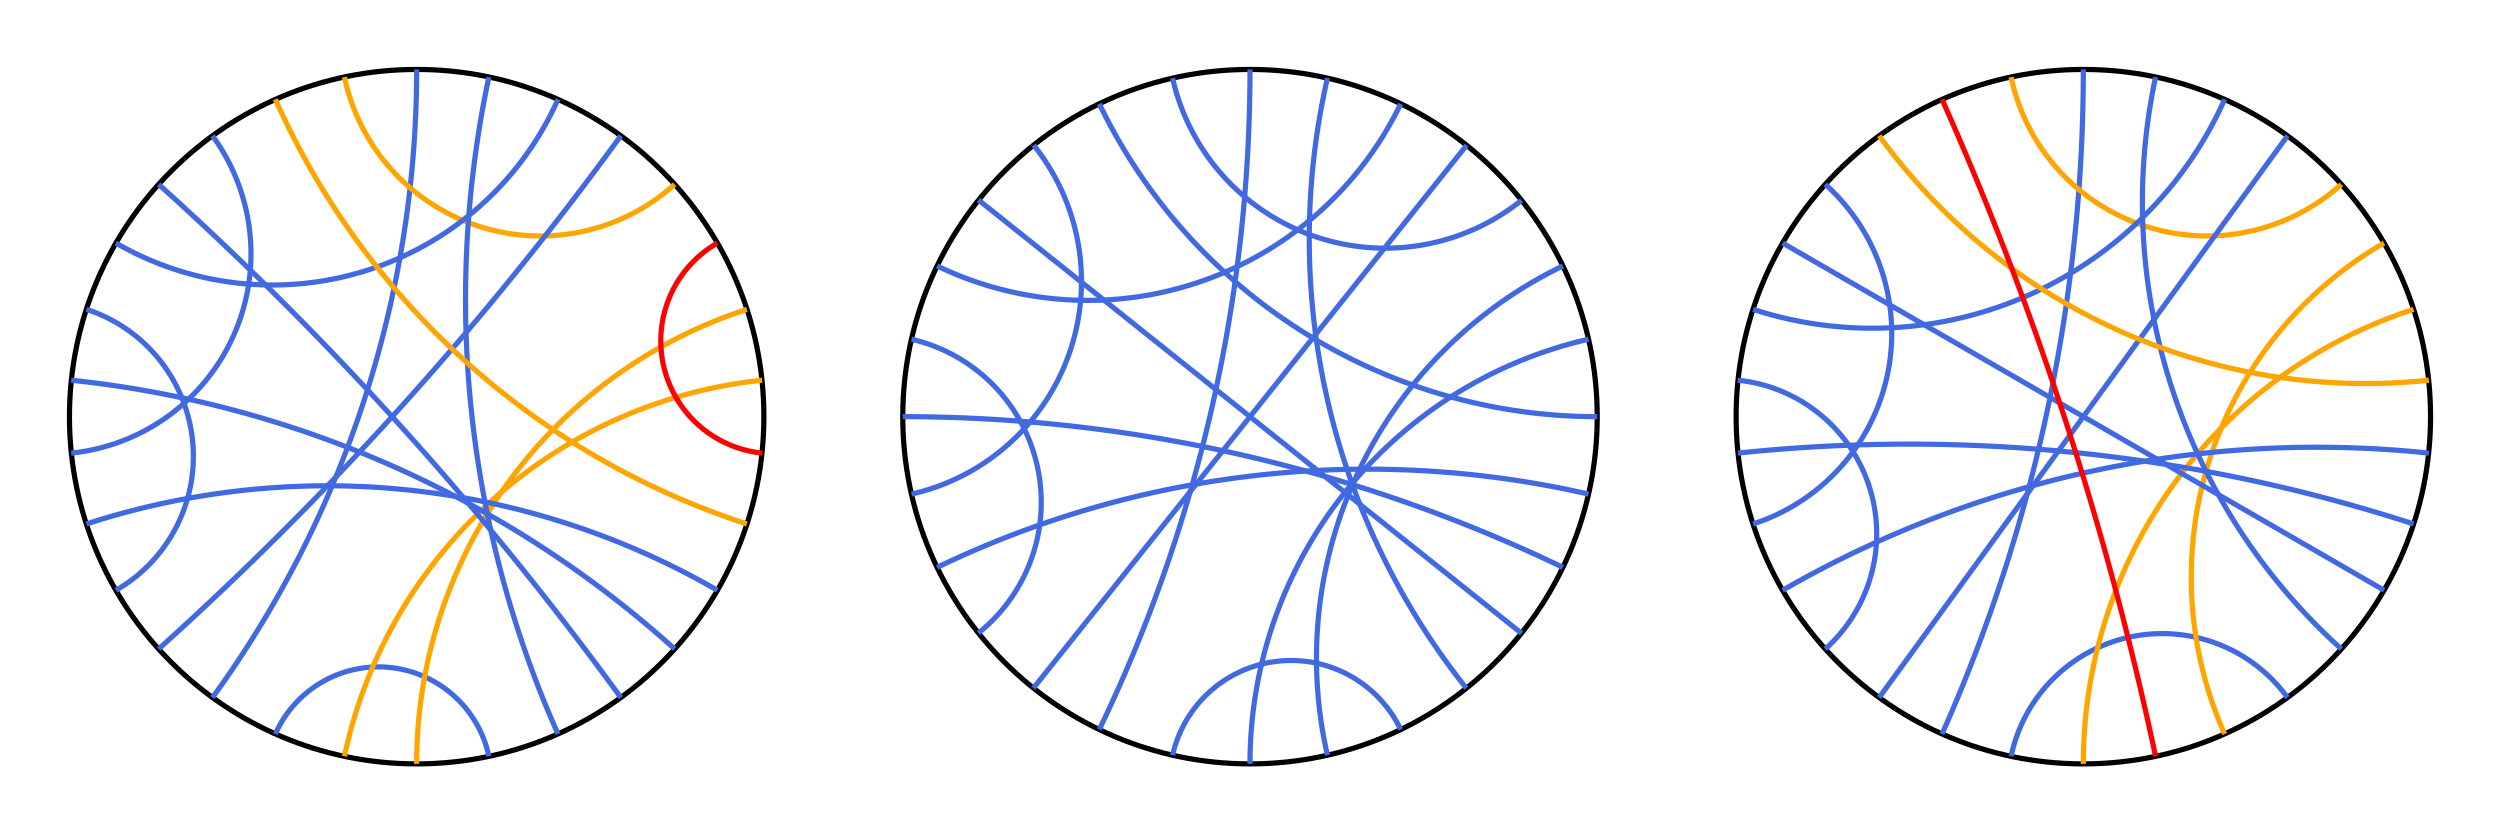 <?xml version="1.0" encoding="utf-8" ?>
<svg baseProfile="tiny" height="500px" version="1.2" width="1500px" xmlns="http://www.w3.org/2000/svg" xmlns:ev="http://www.w3.org/2001/xml-events" xmlns:xlink="http://www.w3.org/1999/xlink"><defs /><g transform="translate(250, 250) scale(208.333, -208.333)"><circle cx="0" cy="0" fill="none" r="1" stroke="black" stroke-width="0.015" /><path d="M 6.123233995736766e-17 1.0 A 3.078 3.078 0 0 0 -0.588 -0.809" fill="none" stroke="royalblue" stroke-width="0.015" /><path d="M -0.208 0.978 A 0.577 0.577 0 0 1 0.743 0.669" fill="none" stroke="orange" stroke-width="0.015" /><path d="M -0.588 0.809 A 0.577 0.577 0 0 0 -0.995 -0.105" fill="none" stroke="royalblue" stroke-width="0.015" /><path d="M -0.951 0.309 A 0.445 0.445 0 0 0 -0.866 -0.5" fill="none" stroke="royalblue" stroke-width="0.015" /><path d="M -0.407 -0.914 A 0.325 0.325 0 0 0 0.208 -0.978" fill="none" stroke="royalblue" stroke-width="0.015" /><path d="M -0.208 -0.978 A 1.376 1.376 0 0 0 0.995 0.105" fill="none" stroke="orange" stroke-width="0.015" /><path d="M -1.8369701987210297e-16 -1.0 A 1.376 1.376 0 0 0 0.951 0.309" fill="none" stroke="orange" stroke-width="0.015" /><path d="M 0.995 -0.105 A 0.325 0.325 0 0 0 0.866 0.5" fill="none" stroke="red" stroke-width="0.015" /><path d="M -0.743 -0.669 A 9.514 9.514 0 0 1 0.588 0.809" fill="none" stroke="royalblue" stroke-width="0.015" /><path d="M -0.866 0.5 A 0.9 0.9 0 0 1 0.407 0.914" fill="none" stroke="royalblue" stroke-width="0.015" /><path d="M 0.407 -0.914 A 3.078 3.078 0 0 0 0.208 0.978" fill="none" stroke="royalblue" stroke-width="0.015" /><path d="M -0.407 0.914 A 2.246 2.246 0 0 1 0.951 -0.309" fill="none" stroke="orange" stroke-width="0.015" /><path d="M -0.743 0.669 A 9.514 9.514 0 0 0 0.588 -0.809" fill="none" stroke="royalblue" stroke-width="0.015" /><path d="M -0.995 0.105 A 3.078 3.078 0 0 0 0.743 -0.669" fill="none" stroke="royalblue" stroke-width="0.015" /><path d="M -0.951 -0.309 A 2.246 2.246 0 0 0 0.866 -0.5" fill="none" stroke="royalblue" stroke-width="0.015" /></g><g transform="translate(750, 250) scale(208.333, -208.333)"><circle cx="0" cy="0" fill="none" r="1" stroke="black" stroke-width="0.015" /><path d="M 6.123233995736766e-17 1.0 A 4.381 4.381 0 0 0 -0.434 -0.901" fill="none" stroke="royalblue" stroke-width="0.015" /><path d="M -0.223 0.975 A 0.628 0.628 0 0 1 0.782 0.623" fill="none" stroke="royalblue" stroke-width="0.015" /><path d="M -0.623 0.782 A 0.628 0.628 0 0 0 -0.975 -0.223" fill="none" stroke="royalblue" stroke-width="0.015" /><path d="M -0.975 0.223 A 0.482 0.482 0 0 0 -0.782 -0.623" fill="none" stroke="royalblue" stroke-width="0.015" /><path d="M -0.223 -0.975 A 0.35 0.35 0 0 0 0.434 -0.901" fill="none" stroke="royalblue" stroke-width="0.015" /><path d="M -1.8369701987210297e-16 -1.0 A 1.254 1.254 0 0 0 0.975 0.223" fill="none" stroke="royalblue" stroke-width="0.015" /><path d="M 0.223 -0.975 A 1.254 1.254 0 0 0 0.901 0.434" fill="none" stroke="royalblue" stroke-width="0.015" /><line stroke="royalblue" stroke-width="0.015" x1="-0.624" x2="0.624" y1="-0.782" y2="0.782" /><path d="M -0.901 0.434 A 1 1 0 0 1 0.434 0.901" fill="none" stroke="royalblue" stroke-width="0.015" /><path d="M 0.623 -0.782 A 2.077 2.077 0 0 0 0.223 0.975" fill="none" stroke="royalblue" stroke-width="0.015" /><path d="M -0.434 0.901 A 1.591 1.591 0 0 1 1.0 -2.4492935982947064e-16" fill="none" stroke="royalblue" stroke-width="0.015" /><line stroke="royalblue" stroke-width="0.015" x1="-0.782" x2="0.782" y1="0.624" y2="-0.624" /><path d="M -1.0 1.2246467991473532e-16 A 4.381 4.381 0 0 0 0.901 -0.434" fill="none" stroke="royalblue" stroke-width="0.015" /><path d="M -0.901 -0.434 A 2.858 2.858 0 0 0 0.975 -0.223" fill="none" stroke="royalblue" stroke-width="0.015" /></g><g transform="translate(1250, 250) scale(208.333, -208.333)"><circle cx="0" cy="0" fill="none" r="1" stroke="black" stroke-width="0.015" /><path d="M 6.123233995736766e-17 1.0 A 4.705 4.705 0 0 0 -0.407 -0.914" fill="none" stroke="royalblue" stroke-width="0.015" /><path d="M -0.208 0.978 A 0.577 0.577 0 0 1 0.743 0.669" fill="none" stroke="orange" stroke-width="0.015" /><path d="M -0.743 0.669 A 0.577 0.577 0 0 0 -0.951 -0.309" fill="none" stroke="royalblue" stroke-width="0.015" /><path d="M -0.995 0.105 A 0.445 0.445 0 0 0 -0.743 -0.669" fill="none" stroke="royalblue" stroke-width="0.015" /><path d="M -0.208 -0.978 A 0.445 0.445 0 0 0 0.588 -0.809" fill="none" stroke="royalblue" stroke-width="0.015" /><path d="M -1.8369701987210297e-16 -1.0 A 1.376 1.376 0 0 0 0.951 0.309" fill="none" stroke="orange" stroke-width="0.015" /><path d="M 0.407 -0.914 A 1.111 1.111 0 0 0 0.866 0.5" fill="none" stroke="orange" stroke-width="0.015" /><line stroke="royalblue" stroke-width="0.015" x1="-0.588" x2="0.588" y1="-0.809" y2="0.809" /><path d="M -0.951 0.309 A 1.111 1.111 0 0 1 0.407 0.914" fill="none" stroke="royalblue" stroke-width="0.015" /><path d="M 0.743 -0.669 A 1.732 1.732 0 0 0 0.208 0.978" fill="none" stroke="royalblue" stroke-width="0.015" /><path d="M -0.588 0.809 A 1.732 1.732 0 0 1 0.995 0.105" fill="none" stroke="orange" stroke-width="0.015" /><line stroke="royalblue" stroke-width="0.015" x1="-0.866" x2="0.866" y1="0.5" y2="-0.5" /><path d="M -0.995 -0.105 A 4.705 4.705 0 0 0 0.951 -0.309" fill="none" stroke="royalblue" stroke-width="0.015" /><path d="M -0.866 -0.5 A 3.078 3.078 0 0 0 0.995 -0.105" fill="none" stroke="royalblue" stroke-width="0.015" /><path d="M -0.407 0.914 A 9.514 9.514 0 0 0 0.208 -0.978" fill="none" stroke="red" stroke-width="0.015" /></g></svg>